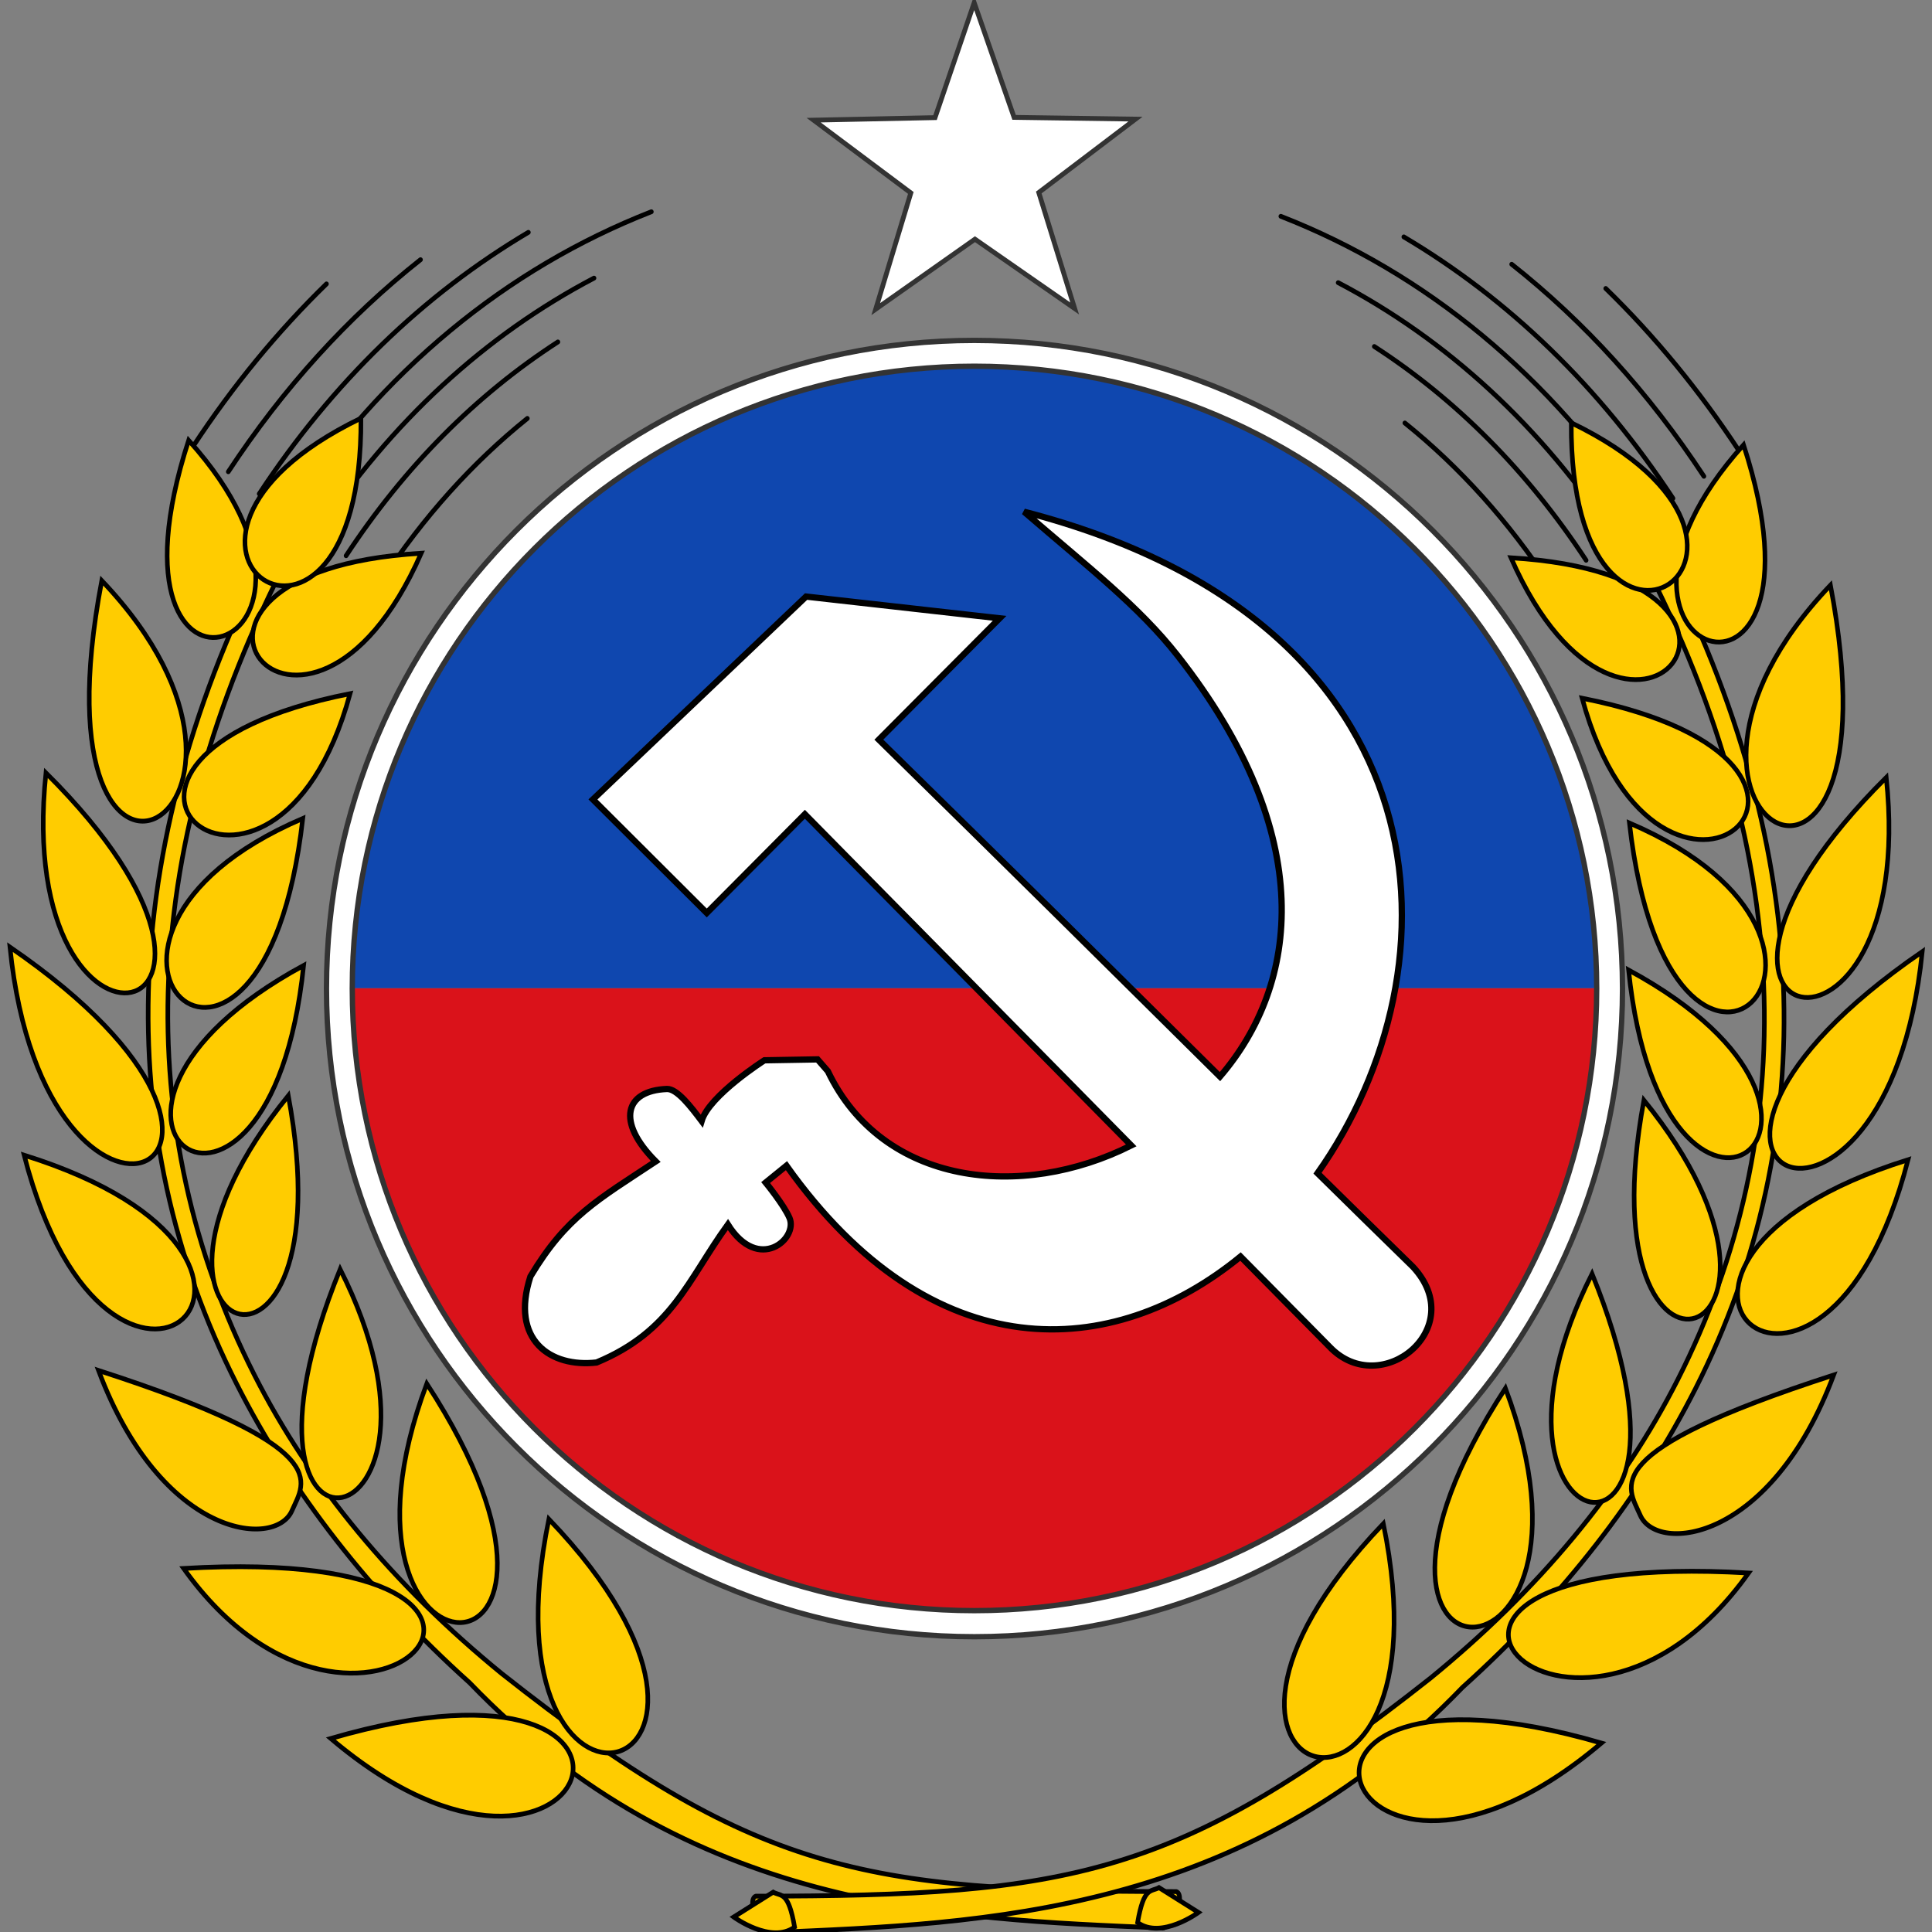 <?xml version="1.0" encoding="UTF-8" standalone="no"?>
<!-- Created with Inkscape (http://www.inkscape.org/) -->

<svg
   xmlns:dc="http://purl.org/dc/elements/1.1/"
   xmlns:cc="http://creativecommons.org/ns#"
   xmlns:rdf="http://www.w3.org/1999/02/22-rdf-syntax-ns#"
   xmlns:svg="http://www.w3.org/2000/svg"
   xmlns="http://www.w3.org/2000/svg"
   xmlns:xlink="http://www.w3.org/1999/xlink"
   xmlns:sodipodi="http://sodipodi.sourceforge.net/DTD/sodipodi-0.dtd"
   xmlns:inkscape="http://www.inkscape.org/namespaces/inkscape"
   width="200"
   height="200"
   id="svg2"
   sodipodi:version="0.32"
   inkscape:version="0.48.3.1 r9886"
   version="1.0"
   sodipodi:docname="Partido_Comunista_de_Chile.svg"
   inkscape:output_extension="org.inkscape.output.svg.inkscape">
  <rect width="100%" height="100%" fill="#808080" stroke="none"/>
  <defs
     id="defs4">
    <inkscape:perspective
       sodipodi:type="inkscape:persp3d"
       inkscape:vp_x="0 : 98.5 : 1"
       inkscape:vp_y="0 : 1000 : 0"
       inkscape:vp_z="196 : 98.5 : 1"
       inkscape:persp3d-origin="98 : 65.666667 : 1"
       id="perspective66" />
  </defs>
  <sodipodi:namedview
     id="base"
     pagecolor="#ffffff"
     bordercolor="#666666"
     borderopacity="1.0"
     gridtolerance="10000"
     guidetolerance="10"
     objecttolerance="10"
     inkscape:pageopacity="0.0"
     inkscape:pageshadow="2"
     inkscape:zoom="1.095"
     inkscape:cx="276.5604"
     inkscape:cy="75.426529"
     inkscape:document-units="px"
     inkscape:current-layer="g3427"
     showgrid="false"
     showguides="true"
     inkscape:guide-bbox="true"
     inkscape:window-width="1600"
     inkscape:window-height="848"
     inkscape:window-x="-8"
     inkscape:window-y="-8"
     inkscape:window-maximized="1" />
  <g
     inkscape:label="Layer 1"
     inkscape:groupmode="layer"
     id="layer1"
     transform="translate(-142.28,-119.336)">
    <g
       id="g3487">
      <g
         transform="matrix(1.214,0,0,1.214,-125.636,-457.764)"
         id="g3427">
        <path
           sodipodi:type="arc"
           style="opacity:1;fill:#0f47af;fill-opacity:1;stroke:none;stroke-width:1.44;stroke-linecap:round;stroke-linejoin:miter;stroke-miterlimit:4;stroke-dasharray:none;stroke-dashoffset:0;stroke-opacity:1"
           id="path2574"
           sodipodi:cx="68.827789"
           sodipodi:cy="74.898727"
           sodipodi:rx="70.772079"
           sodipodi:ry="70.772079"
           d="M -1.944,74.899 C -1.944,35.812 29.741,4.127 68.828,4.127 107.914,4.127 139.6,35.812 139.6,74.899 l -70.772,0 z"
           transform="matrix(0.765,0,0,0.765,251.111,502.342)"
           sodipodi:start="3.1415927"
           sodipodi:end="6.2831853" />
        <path
           transform="matrix(0.765,0,0,0.765,251.111,502.342)"
           d="m 139.6,74.899 c 0,39.086 -31.686,70.772 -70.772,70.772 -39.086,0 -70.772,-31.686 -70.772,-70.772 0,-10e-7 0,-2e-6 0,-3e-6 l 70.772,3e-6 z"
           sodipodi:ry="70.772079"
           sodipodi:rx="70.772079"
           sodipodi:cy="74.898727"
           sodipodi:cx="68.827789"
           id="path3354"
           style="opacity:1;fill:#da121a;fill-opacity:1;stroke:none;stroke-width:1.44;stroke-linecap:round;stroke-linejoin:miter;stroke-miterlimit:4;stroke-dasharray:none;stroke-dashoffset:0;stroke-opacity:1"
           sodipodi:type="arc"
           sodipodi:start="0"
           sodipodi:end="3.1415927" />
        <g
           id="g3379"
           transform="matrix(0.845,0.101,-9.1128083e-2,0.877,104.324,56.344)"
           style="stroke:#000000;stroke-width:0.46;stroke-miterlimit:4;stroke-dasharray:none;stroke-opacity:1">
          <path
             id="path2396"
             d="M 210.773,496.941 C 214.122,490.652 218.014,484.922 222.397,479.787"
             style="fill:none;fill-opacity:1;fill-rule:evenodd;stroke:#000000;stroke-width:0.46;stroke-linecap:round;stroke-linejoin:round;stroke-miterlimit:4;stroke-dasharray:none;stroke-dashoffset:0;stroke-opacity:1"
             sodipodi:nodetypes="cs" />
          <path
             id="path3168"
             d="M 214.556,498.955 C 219.174,490.282 224.882,482.722 231.521,476.381"
             style="fill:none;fill-opacity:1;fill-rule:evenodd;stroke:#000000;stroke-width:0.46;stroke-linecap:round;stroke-linejoin:round;stroke-miterlimit:4;stroke-dasharray:none;stroke-dashoffset:0;stroke-opacity:1"
             sodipodi:nodetypes="cs" />
          <path
             id="path3170"
             d="M 217.866,500.718 C 224.016,489.166 232.202,479.671 241.988,472.517"
             style="fill:none;fill-opacity:1;fill-rule:evenodd;stroke:#000000;stroke-width:0.46;stroke-linecap:round;stroke-linejoin:round;stroke-miterlimit:4;stroke-dasharray:none;stroke-dashoffset:0;stroke-opacity:1"
             sodipodi:nodetypes="cs" />
          <path
             id="path3172"
             d="M 220.899,502.333 C 228.782,487.526 240.181,476.231 254.033,469.128"
             style="fill:none;fill-opacity:1;fill-rule:evenodd;stroke:#000000;stroke-width:0.46;stroke-linecap:round;stroke-linejoin:round;stroke-miterlimit:4;stroke-dasharray:none;stroke-dashoffset:0;stroke-opacity:1"
             sodipodi:nodetypes="cs" />
          <path
             id="path3174"
             d="M 224.014,503.991 C 230.244,492.288 238.749,482.895 249.005,476.159"
             style="fill:none;fill-opacity:1;fill-rule:evenodd;stroke:#000000;stroke-width:0.46;stroke-linecap:round;stroke-linejoin:round;stroke-miterlimit:4;stroke-dasharray:none;stroke-dashoffset:0;stroke-opacity:1"
             sodipodi:nodetypes="cs" />
          <path
             id="path3176"
             d="M 227.166,505.669 C 232.082,496.435 238.466,488.723 246.066,482.704"
             style="fill:none;fill-opacity:1;fill-rule:evenodd;stroke:#000000;stroke-width:0.46;stroke-linecap:round;stroke-linejoin:round;stroke-miterlimit:4;stroke-dasharray:none;stroke-dashoffset:0;stroke-opacity:1"
             sodipodi:nodetypes="cs" />
          <path
             id="path3178"
             d="M 230.949,507.683 C 234.475,501.061 238.792,495.279 243.813,490.4"
             style="fill:none;fill-opacity:1;fill-rule:evenodd;stroke:#000000;stroke-width:0.46;stroke-linecap:round;stroke-linejoin:round;stroke-miterlimit:4;stroke-dasharray:none;stroke-dashoffset:0;stroke-opacity:1"
             sodipodi:nodetypes="cs" />
          <g
             transform="translate(191.429,0)"
             id="g3231"
             style="stroke:#000000;stroke-width:0.46;stroke-miterlimit:4;stroke-dasharray:none;stroke-opacity:1">
            <path
               style="fill:#ffcc00;fill-opacity:1;fill-rule:evenodd;stroke:#000000;stroke-width:0.46;stroke-linecap:round;stroke-linejoin:round;stroke-miterlimit:4;stroke-dasharray:none;stroke-dashoffset:0;stroke-opacity:1"
               d="M 29.631,503.219 C 29.301,503.293 29.03,503.528 28.912,503.844 C 15.603,535.32 18.184,563.906 33.412,586.469 C 39.979,596.2 48.827,605.003 59.722,612.485 C 83.947,631.845 109.738,629.683 131.213,628.098 C 131.756,628.21 132.556,626.789 132.668,626.245 C 132.78,625.701 132.877,624.545 132.333,624.432 C 100.979,628.019 90.015,627.457 62.824,611.232 C 51.182,604.026 41.803,595.355 35.068,585.375 C 20.219,563.373 17.651,535.618 30.756,504.625 C 30.921,504.279 30.874,503.869 30.634,503.569 C 30.394,503.27 30.005,503.134 29.631,503.219 L 29.631,503.219 z"
               id="path3216"
               sodipodi:nodetypes="ccsccsccscscc" />
            <path
               style="fill:#ffcc00;fill-opacity:1;fill-rule:evenodd;stroke:#000000;stroke-width:0.46;stroke-linecap:butt;stroke-linejoin:miter;stroke-miterlimit:4;stroke-dasharray:none;stroke-opacity:1"
               d="M 18.851,496.389 C 12.075,527.109 40.234,514.716 18.851,496.389 z"
               id="path3182"
               sodipodi:nodetypes="cc" />
            <path
               sodipodi:nodetypes="cc"
               id="path3184"
               d="M 43.203,504.564 C 12.21,509.954 34.363,531.303 43.203,504.564 z"
               style="fill:#ffcc00;fill-opacity:1;fill-rule:evenodd;stroke:#000000;stroke-width:0.46;stroke-linecap:butt;stroke-linejoin:miter;stroke-miterlimit:4;stroke-dasharray:none;stroke-opacity:1" />
            <path
               style="fill:#ffcc00;fill-opacity:1;fill-rule:evenodd;stroke:#000000;stroke-width:0.46;stroke-linecap:butt;stroke-linejoin:miter;stroke-miterlimit:4;stroke-dasharray:none;stroke-opacity:1"
               d="M 11.643,510.862 C 8.25,549.88 36.286,530.773 11.643,510.862 z"
               id="path3186"
               sodipodi:nodetypes="cc" />
            <path
               sodipodi:nodetypes="cc"
               id="path3188"
               d="M 37.565,518.868 C 5.19,528.985 32.818,546.863 37.565,518.868 z"
               style="fill:#ffcc00;fill-opacity:1;fill-rule:evenodd;stroke:#000000;stroke-width:0.46;stroke-linecap:butt;stroke-linejoin:miter;stroke-miterlimit:4;stroke-dasharray:none;stroke-opacity:1" />
            <path
               style="fill:#ffcc00;fill-opacity:1;fill-rule:evenodd;stroke:#000000;stroke-width:0.46;stroke-linecap:butt;stroke-linejoin:miter;stroke-miterlimit:4;stroke-dasharray:none;stroke-opacity:1"
               d="M 8.071,529.969 C 8.071,561.576 36.821,551.934 8.071,529.969 z"
               id="path3190" />
            <path
               style="fill:#ffcc00;fill-opacity:1;fill-rule:evenodd;stroke:#000000;stroke-width:0.46;stroke-linecap:butt;stroke-linejoin:miter;stroke-miterlimit:4;stroke-dasharray:none;stroke-opacity:1"
               d="M 34.143,531.398 C 33.786,566.041 7,546.398 34.143,531.398 z"
               id="path3192" />
            <path
               style="fill:#ffcc00;fill-opacity:1;fill-rule:evenodd;stroke:#000000;stroke-width:0.46;stroke-linecap:butt;stroke-linejoin:miter;stroke-miterlimit:4;stroke-dasharray:none;stroke-opacity:1"
               d="M 6.286,547.112 C 13.429,580.148 40.929,564.791 6.286,547.112 z"
               id="path3194"
               sodipodi:nodetypes="cc" />
            <path
               style="fill:#ffcc00;fill-opacity:1;fill-rule:evenodd;stroke:#000000;stroke-width:0.46;stroke-linecap:butt;stroke-linejoin:miter;stroke-miterlimit:4;stroke-dasharray:none;stroke-opacity:1"
               d="M 35.75,545.505 C 35.75,577.826 9.321,563.362 35.75,545.505 z"
               id="path3196" />
            <path
               style="fill:#ffcc00;fill-opacity:1;fill-rule:evenodd;stroke:#000000;stroke-width:0.46;stroke-linecap:butt;stroke-linejoin:miter;stroke-miterlimit:4;stroke-dasharray:none;stroke-opacity:1"
               d="M 9.857,566.934 C 21.821,597.826 44.5,573.184 9.857,566.934 z"
               id="path3198"
               sodipodi:nodetypes="cc" />
            <path
               style="fill:#ffcc00;fill-opacity:1;fill-rule:evenodd;stroke:#000000;stroke-width:0.46;stroke-linecap:butt;stroke-linejoin:miter;stroke-miterlimit:4;stroke-dasharray:none;stroke-opacity:1"
               d="M 35.571,558.184 C 45.214,589.612 18.25,584.076 35.571,558.184 z"
               id="path3200"
               sodipodi:nodetypes="cc" />
            <path
               style="fill:#ffcc00;fill-opacity:1;fill-rule:evenodd;stroke:#000000;stroke-width:0.46;stroke-linecap:butt;stroke-linejoin:miter;stroke-miterlimit:4;stroke-dasharray:none;stroke-opacity:1"
               d="M 19.5,586.755 C 27.477,602.103 38.951,601.892 40.23,598.01 C 41.213,595.027 44.064,591.419 19.5,586.755 z"
               id="path3202"
               sodipodi:nodetypes="csc" />
            <path
               style="fill:#ffcc00;fill-opacity:1;fill-rule:evenodd;stroke:#000000;stroke-width:0.46;stroke-linecap:butt;stroke-linejoin:miter;stroke-miterlimit:4;stroke-dasharray:none;stroke-opacity:1"
               d="M 42.536,574.255 C 59.321,599.255 32.536,607.648 42.536,574.255 z"
               id="path3204"
               sodipodi:nodetypes="cc" />
            <path
               style="fill:#ffcc00;fill-opacity:1;fill-rule:evenodd;stroke:#000000;stroke-width:0.46;stroke-linecap:butt;stroke-linejoin:miter;stroke-miterlimit:4;stroke-dasharray:none;stroke-opacity:1"
               d="M 30.036,604.791 C 50.214,626.576 73.429,597.291 30.036,604.791 z"
               id="path3206"
               sodipodi:nodetypes="cc" />
            <path
               style="fill:#ffcc00;fill-opacity:1;fill-rule:evenodd;stroke:#000000;stroke-width:0.46;stroke-linecap:butt;stroke-linejoin:miter;stroke-miterlimit:4;stroke-dasharray:none;stroke-opacity:1"
               d="M 52.357,584.255 C 76.286,612.469 43.786,616.219 52.357,584.255 z"
               id="path3208"
               sodipodi:nodetypes="cc" />
            <path
               style="fill:#ffcc00;fill-opacity:1;fill-rule:evenodd;stroke:#000000;stroke-width:0.46;stroke-linecap:butt;stroke-linejoin:miter;stroke-miterlimit:4;stroke-dasharray:none;stroke-opacity:1"
               d="M 46.464,619.434 C 83.25,604.434 74.679,637.648 46.464,619.434 z"
               id="path3210" />
            <path
               style="fill:#ffcc00;fill-opacity:1;fill-rule:evenodd;stroke:#000000;stroke-width:0.46;stroke-linecap:butt;stroke-linejoin:miter;stroke-miterlimit:4;stroke-dasharray:none;stroke-opacity:1"
               d="M 65.929,595.862 C 94.143,618.541 62.357,630.684 65.929,595.862 z"
               id="path3212"
               sodipodi:nodetypes="cc" />
            <path
               style="fill:#ffcc00;fill-opacity:1;fill-rule:evenodd;stroke:#000000;stroke-width:0.46;stroke-linecap:butt;stroke-linejoin:miter;stroke-miterlimit:4;stroke-dasharray:none;stroke-opacity:1"
               d="M 130.564,624.249 L 134.753,626.18 C 134.753,626.18 131.313,629.235 128.788,627.846 C 129.04,624.311 129.786,624.773 130.564,624.249 z"
               id="path3228"
               sodipodi:nodetypes="cccc" />
            <path
               style="fill:#ffcc00;fill-opacity:1;fill-rule:evenodd;stroke:#000000;stroke-width:0.46;stroke-linecap:butt;stroke-linejoin:miter;stroke-miterlimit:4;stroke-dasharray:none;stroke-opacity:1"
               d="M 35.795,492.291 C 39.098,521.398 11.01,507.485 35.795,492.291 z"
               id="path3180"
               sodipodi:nodetypes="cc" />
          </g>
        </g>
        <use
           x="0"
           y="0"
           xlink:href="#g3379"
           id="use2572"
           transform="matrix(-1,0,0,1,606.139,0.389)"
           width="196"
           height="197" />
        <path
           style="opacity:1;fill:#ffffff;fill-opacity:1;stroke:#333333;stroke-width:0.454;stroke-linecap:round;stroke-linejoin:miter;stroke-miterlimit:4;stroke-dasharray:none;stroke-dashoffset:0;stroke-opacity:1"
           d="M 303.773,504.398 C 273.279,504.398 248.528,529.174 248.528,559.667 C 248.528,590.161 273.279,614.936 303.773,614.936 C 334.266,614.936 359.042,590.161 359.042,559.667 C 359.042,529.174 334.266,504.398 303.773,504.398 z M 303.773,506.599 C 333.074,506.599 356.841,530.366 356.841,559.667 C 356.841,588.968 333.074,612.712 303.773,612.712 C 274.472,612.712 250.728,588.968 250.728,559.667 C 250.728,530.366 274.472,506.599 303.773,506.599 z"
           id="path3348" />
        <path
           transform="matrix(0.952,-3.4423796e-2,3.4423971e-2,0.952,194.171,379.803)"
           d="m 119.327,132.331 -8.693,-6.521 -9.103,5.936 3.516,-10.282 -8.458,-6.823 10.866,0.167 3.875,-10.152 3.199,10.385 10.853,0.548 -8.888,6.252 z"
           inkscape:randomized="0"
           inkscape:rounded="0"
           inkscape:flatsided="false"
           sodipodi:arg2="1.603705"
           sodipodi:arg1="0.97538645"
           sodipodi:r2="6.0212598"
           sodipodi:r1="15.145748"
           sodipodi:cy="119.79132"
           sodipodi:cx="110.83254"
           sodipodi:sides="5"
           id="path3237"
           style="fill:#ffffff;fill-opacity:1;stroke:#333333;stroke-width:0.432;stroke-linecap:butt;stroke-linejoin:miter;stroke-miterlimit:7;stroke-dasharray:none;stroke-dashoffset:0;stroke-opacity:1"
           sodipodi:type="star" />
      </g>
      <g
         id="g3030"
         transform="matrix(0.649,0,0,0.649,-21.875,88.042)"
         style="fill:#ffffff;fill-opacity:1;stroke:#000000;stroke-opacity:1">
        <path
           style="fill:#ffffff;fill-opacity:1;fill-rule:evenodd;stroke:#000000;stroke-width:0.649;stroke-opacity:1"
           d="M 106 52.969 C 112.65 58.719 117.866 62.729 121.906 67.875 C 136.536 86.512 134.46 101.924 126.281 111.438 C 115.113 100.376 104.437 89.771 90.969 76.562 L 103.469 64 L 83.438 61.75 L 61.375 82.75 L 73.156 94.5 L 83.312 84.281 C 95.625 96.779 106.235 107.54 117.094 118.562 C 105.723 124.278 91.359 122.74 85.688 110.875 L 84.625 109.656 L 79.125 109.75 C 79.125 109.75 73.408 113.388 72.625 116.031 C 71.52 114.568 70.077 112.678 69.031 112.719 C 64.688 112.886 63.75 116.079 67.875 120.219 C 61.889 124.185 58.631 125.897 54.906 132.125 C 52.777 138.713 56.986 141.577 61.75 141.031 C 69.558 137.787 71.165 132.534 75.344 126.75 C 78.535 131.811 82.643 128.208 81.719 126.062 C 81.132 124.7 79.25 122.406 79.25 122.406 L 81.406 120.656 C 96.542 141.935 115.202 140.873 128.406 130.062 C 131.484 133.186 134.403 136.136 137.656 139.438 C 142.952 144.928 152.156 137.465 146.25 131.125 C 142.736 127.7 139.584 124.594 136.375 121.438 C 151.364 100.254 150.502 64.462 106 52.969 z "
           transform="matrix(1.541,0,0,1.541,252.934,48.218)"
           id="hammer_head" />
        <g
           transform="matrix(0.833,0,0,0.833,199.705,-127.316)"
           id="g3852"
           style="fill:#ffffff;fill-opacity:1;stroke:#000000;stroke-opacity:1" />
      </g>
    </g>
  </g>
</svg>
